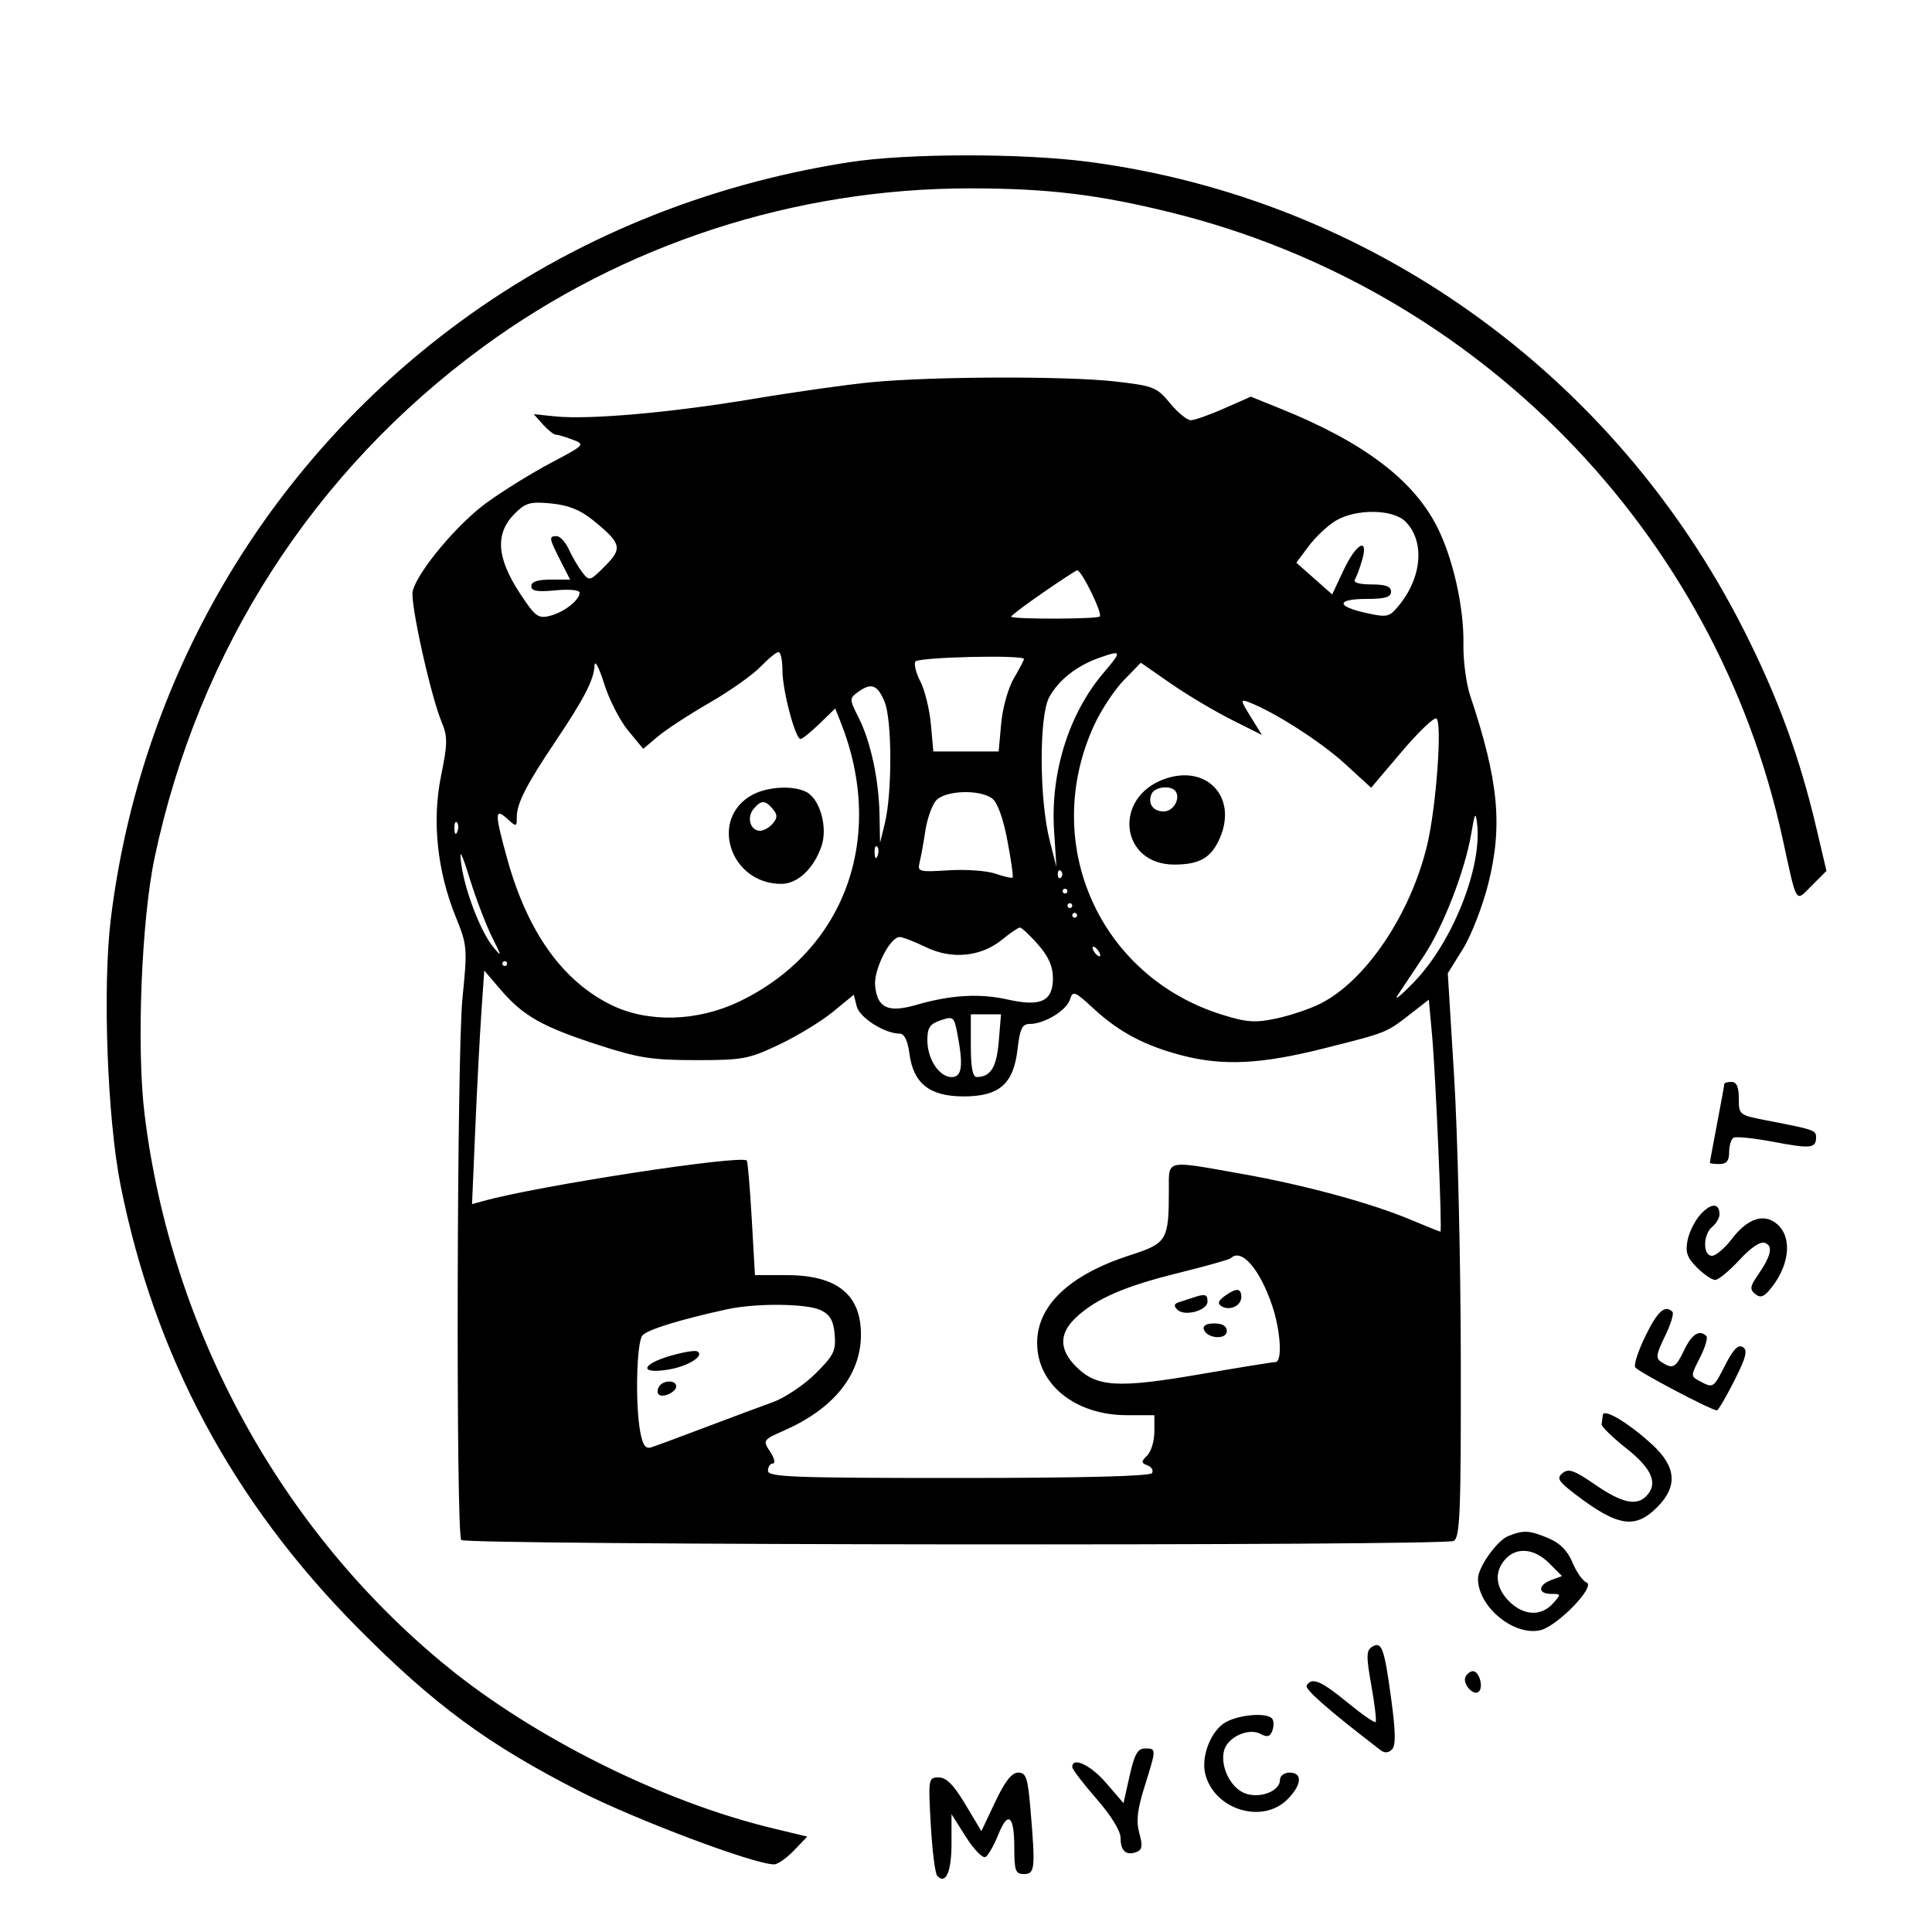 <svg xmlns="http://www.w3.org/2000/svg" width="400" height="400" viewBox="0 0 400 400" version="1.1">
	<path d="M 175.776 33.589 C 145.997 38.240, 118.478 49.544, 95.099 66.731 C 54.979 96.224, 28.991 140.736, 22.933 190.335 C 21.215 204.396, 22.216 231.576, 24.960 245.379 C 31.973 280.665, 48.164 310.905, 74 336.973 C 89.848 352.963, 101.024 361.193, 120.018 370.862 C 131.681 376.799, 156.147 386, 160.270 386 C 161.016 386, 162.866 384.706, 164.381 383.124 L 167.136 380.249 159.818 378.485 C 137.229 373.039, 110.680 359.830, 92.500 344.992 C 58.172 316.972, 35.364 275.282, 29.922 230.604 C 28.241 216.804, 29.282 190.446, 32.019 177.527 C 41.128 134.533, 64.923 97.538, 100 71.835 C 129.032 50.561, 164.526 39, 200.807 39 C 216.863 39, 227.310 40.255, 242.500 44.008 C 305.945 59.685, 355.191 110.081, 369.042 173.507 C 372.122 187.610, 371.637 186.824, 375.116 183.346 L 378.149 180.312 376.053 171.406 C 372.580 156.648, 368.068 144.334, 361.045 130.447 C 334.182 77.332, 283.497 41.124, 225.338 33.500 C 211.500 31.686, 187.692 31.729, 175.776 33.589 M 180.500 79.125 C 175.550 79.596, 164.525 81.150, 156 82.579 C 139.069 85.417, 122.051 86.925, 115 86.212 L 110.500 85.757 112.405 87.879 C 113.453 89.045, 114.661 90, 115.090 90 C 115.519 90, 117.078 90.459, 118.555 91.021 C 121.185 92.021, 121.092 92.121, 114.078 95.826 C 110.139 97.907, 104.158 101.610, 100.786 104.055 C 94.699 108.469, 86.459 118.311, 85.445 122.378 C 84.872 124.679, 89.159 144.052, 91.462 149.563 C 92.698 152.522, 92.679 153.943, 91.309 160.657 C 89.416 169.943, 90.512 180.377, 94.381 189.899 C 96.743 195.713, 96.790 196.295, 95.745 206.711 C 94.582 218.293, 94.370 317.703, 95.506 318.840 C 96.590 319.924, 299.305 320.110, 301 319.028 C 302.291 318.205, 302.492 312.935, 302.443 281.286 C 302.412 261.054, 301.793 234.825, 301.068 223 L 299.750 201.500 302.864 196.500 C 304.576 193.750, 306.940 187.687, 308.116 183.027 C 311.166 170.947, 310.271 161.607, 304.379 144 C 303.551 141.525, 302.924 136.740, 302.986 133.367 C 303.124 125.794, 300.832 115.576, 297.535 109.068 C 292.606 99.342, 282.289 91.545, 265.232 84.657 L 258.965 82.126 253.454 84.563 C 250.423 85.903, 247.314 87, 246.544 87 C 245.775 87, 243.838 85.414, 242.240 83.475 C 239.507 80.159, 238.836 79.893, 230.917 78.983 C 220.959 77.838, 193.226 77.916, 180.500 79.125 M 106.575 106.334 C 102.470 110.439, 102.793 115.440, 107.642 122.841 C 110.787 127.641, 111.412 128.114, 113.820 127.513 C 116.747 126.783, 120 124.258, 120 122.718 C 120 122.154, 117.901 121.947, 115 122.226 C 111.227 122.589, 110 122.374, 110 121.353 C 110 120.440, 111.307 120, 114.020 120 L 118.041 120 116.020 116.040 C 113.651 111.396, 113.591 111, 115.256 111 C 115.947 111, 117.081 112.237, 117.776 113.750 C 118.471 115.263, 119.714 117.384, 120.537 118.464 C 121.998 120.381, 122.111 120.351, 125.256 117.205 C 128.952 113.510, 128.678 112.483, 122.709 107.652 C 120.130 105.565, 117.641 104.576, 114.114 104.237 C 109.771 103.820, 108.827 104.082, 106.575 106.334 M 276.492 107.842 C 274.838 108.851, 272.338 111.211, 270.937 113.088 L 268.390 116.500 272.103 119.783 L 275.816 123.066 278.158 118.074 C 280.779 112.488, 283.422 111.042, 282.009 115.967 C 281.541 117.600, 280.871 119.400, 280.520 119.967 C 280.121 120.613, 281.404 121, 283.941 121 C 286.882 121, 288 121.413, 288 122.500 C 288 123.633, 286.778 124, 283 124 C 276.677 124, 276.546 125.517, 282.750 126.887 C 287.245 127.879, 287.614 127.797, 289.627 125.356 C 294.440 119.517, 295.022 112.022, 290.975 107.975 C 288.372 105.372, 280.658 105.301, 276.492 107.842 M 215.798 122.798 C 212.112 125.345, 209.211 127.545, 209.352 127.685 C 209.910 128.243, 227.135 128.198, 227.696 127.637 C 228.327 127.007, 223.871 117.939, 223.002 118.083 C 222.726 118.128, 219.484 120.250, 215.798 122.798 M 157.456 138.046 C 155.852 139.721, 151.106 143.071, 146.912 145.490 C 142.717 147.910, 137.910 151.047, 136.229 152.461 L 133.173 155.033 130.056 151.266 C 128.342 149.195, 126.095 144.800, 125.063 141.500 C 124.016 138.151, 123.146 136.516, 123.094 137.800 C 122.975 140.711, 120.929 144.680, 115 153.500 C 109.022 162.393, 107 166.337, 107 169.105 C 107 171.247, 106.943 171.258, 105 169.500 C 102.396 167.144, 102.400 168.376, 105.025 177.849 C 109.201 192.917, 116.443 203.091, 126.526 208.052 C 134.116 211.787, 144.323 211.530, 153 207.384 C 174.915 196.916, 183.493 173.394, 174.078 149.589 L 172.927 146.678 169.666 149.839 C 167.872 151.578, 166.106 153, 165.741 153 C 164.654 153, 162 142.938, 162 138.818 C 162 136.718, 161.634 135, 161.187 135 C 160.740 135, 159.061 136.371, 157.456 138.046 M 227.500 136.222 C 222.921 137.845, 219.153 140.822, 217.239 144.329 C 215.104 148.238, 215.154 165.441, 217.324 174 L 218.719 179.500 218.236 172 C 217.457 159.907, 221.316 147.664, 228.583 139.174 C 232.359 134.762, 232.274 134.529, 227.500 136.222 M 189.518 136.971 C 189.188 137.504, 189.661 139.377, 190.569 141.133 C 191.476 142.888, 192.449 146.859, 192.730 149.956 L 193.240 155.588 200 155.588 L 206.760 155.588 207.286 149.786 C 207.579 146.553, 208.739 142.413, 209.906 140.435 C 211.058 138.483, 212 136.686, 212 136.443 C 212 135.528, 190.092 136.042, 189.518 136.971 M 232.653 140.854 C 230.702 142.859, 227.925 147.084, 226.483 150.241 C 215.352 174.618, 227.573 202.163, 253.035 210.088 C 258.140 211.677, 259.866 211.795, 264.283 210.859 C 267.152 210.251, 271.263 208.861, 273.418 207.771 C 282.806 203.019, 292.032 189.304, 295.471 174.985 C 297.349 167.169, 298.642 149.511, 297.392 148.751 C 296.901 148.452, 293.661 151.557, 290.191 155.650 L 283.881 163.092 278.371 158.056 C 273.434 153.544, 263.788 147.372, 258.556 145.378 C 256.754 144.691, 256.781 144.910, 258.938 148.399 L 261.263 152.162 254.881 148.960 C 251.372 147.199, 245.733 143.835, 242.351 141.483 L 236.202 137.208 232.653 140.854 M 177.578 143.319 C 175.846 144.586, 175.854 144.794, 177.764 148.569 C 180.274 153.527, 181.971 161.446, 182.100 168.799 L 182.201 174.500 183.187 170.500 C 184.738 164.209, 184.703 148.981, 183.129 145.250 C 181.640 141.722, 180.368 141.279, 177.578 143.319 M 241.094 161.285 C 230.349 165.117, 231.938 179, 243.122 179 C 248.456 179, 250.868 177.559, 252.641 173.316 C 256.161 164.891, 249.740 158.201, 241.094 161.285 M 155.775 164.559 C 146.735 169.465, 151.128 183, 161.760 183 C 165.119 183, 168.444 179.893, 170.067 175.237 C 171.416 171.368, 169.809 165.503, 166.986 163.992 C 164.324 162.568, 158.943 162.839, 155.775 164.559 M 238.380 164.452 C 237.617 166.441, 238.747 168, 240.952 168 C 242.871 168, 244.411 165.473, 243.444 163.910 C 242.555 162.470, 238.994 162.852, 238.380 164.452 M 193.788 165.750 C 192.951 166.713, 191.960 169.525, 191.585 172 C 191.211 174.475, 190.675 177.423, 190.394 178.551 C 189.911 180.491, 190.235 180.580, 196.396 180.188 C 199.978 179.959, 204.353 180.276, 206.117 180.891 C 207.881 181.506, 209.469 181.864, 209.647 181.687 C 209.824 181.509, 209.336 178.039, 208.561 173.975 C 207.674 169.318, 206.500 166.107, 205.386 165.293 C 202.753 163.368, 195.615 163.649, 193.788 165.750 M 156.011 167.487 C 154.543 169.256, 155.355 172, 157.346 172 C 158.121 172, 159.315 171.325, 160 170.500 C 160.993 169.303, 160.993 168.697, 160 167.500 C 158.435 165.614, 157.567 165.611, 156.011 167.487 M 304.639 172.425 C 303.365 180.134, 298.782 191.971, 294.737 198 C 292.708 201.025, 290.311 204.625, 289.410 206 C 288.509 207.375, 290.056 206.124, 292.849 203.220 C 300.787 194.966, 306.912 179.493, 305.814 170.467 C 305.513 167.989, 305.319 168.311, 304.639 172.425 M 94.079 171.583 C 94.127 172.748, 94.364 172.985, 94.683 172.188 C 94.972 171.466, 94.936 170.603, 94.604 170.271 C 94.272 169.939, 94.036 170.529, 94.079 171.583 M 95.478 178.740 C 96.178 184.215, 99.461 192.813, 102.068 196 C 103.958 198.311, 103.943 198.160, 101.867 194 C 100.632 191.525, 98.567 186.125, 97.279 182 C 95.503 176.314, 95.067 175.525, 95.478 178.740 M 181.079 176.583 C 181.127 177.748, 181.364 177.985, 181.683 177.188 C 181.972 176.466, 181.936 175.603, 181.604 175.271 C 181.272 174.939, 181.036 175.529, 181.079 176.583 M 219 181 C 219 181.733, 219.300 182.033, 219.667 181.667 C 220.033 181.300, 220.033 180.700, 219.667 180.333 C 219.300 179.967, 219 180.267, 219 181 M 220 184.500 C 220 184.775, 220.225 185, 220.500 185 C 220.775 185, 221 184.775, 221 184.500 C 221 184.225, 220.775 184, 220.500 184 C 220.225 184, 220 184.225, 220 184.500 M 221 187.500 C 221 187.775, 221.225 188, 221.500 188 C 221.775 188, 222 187.775, 222 187.500 C 222 187.225, 221.775 187, 221.500 187 C 221.225 187, 221 187.225, 221 187.500 M 222 189.500 C 222 189.775, 222.225 190, 222.500 190 C 222.775 190, 223 189.775, 223 189.500 C 223 189.225, 222.775 189, 222.500 189 C 222.225 189, 222 189.225, 222 189.500 M 207.517 194.510 C 203.123 198.100, 197.097 198.709, 191.723 196.108 C 189.328 194.949, 186.872 194, 186.266 194 C 184.257 194, 180.853 200.781, 181.185 204.123 C 181.640 208.704, 183.880 209.737, 189.708 208.053 C 196.884 205.979, 202.787 205.634, 208.645 206.945 C 215.516 208.483, 218 207.303, 218 202.500 C 218 200.089, 217.078 198.019, 214.896 195.535 C 213.189 193.591, 211.502 192.016, 211.146 192.036 C 210.791 192.056, 209.157 193.169, 207.517 194.510 M 226.500 197 C 226.840 197.550, 227.343 198, 227.618 198 C 227.893 198, 227.840 197.550, 227.500 197 C 227.160 196.450, 226.657 196, 226.382 196 C 226.107 196, 226.160 196.450, 226.500 197 M 104 199.500 C 104 199.775, 104.225 200, 104.500 200 C 104.775 200, 105 199.775, 105 199.500 C 105 199.225, 104.775 199, 104.500 199 C 104.225 199, 104 199.225, 104 199.500 M 99.657 209.723 C 99.324 214.550, 98.754 225.431, 98.391 233.902 L 97.729 249.304 100.115 248.643 C 111.571 245.470, 153.386 239.053, 154.614 240.280 C 154.810 240.477, 155.271 245.894, 155.638 252.319 L 156.305 264 162.902 264.004 C 173.380 264.010, 178.376 268.105, 178.247 276.582 C 178.124 284.772, 172.551 291.657, 162.418 296.139 C 157.930 298.125, 157.890 298.184, 159.458 300.576 C 160.331 301.909, 160.586 303, 160.023 303 C 159.460 303, 159 303.675, 159 304.500 C 159 305.808, 164.049 306, 198.441 306 C 223.841 306, 238.104 305.641, 238.504 304.993 C 238.847 304.439, 238.435 303.720, 237.589 303.396 C 236.234 302.876, 236.227 302.631, 237.526 301.331 C 238.337 300.521, 239 298.314, 239 296.429 L 239 293 233.316 293 C 222.639 293, 214.727 286.635, 214.727 278.046 C 214.727 270.241, 221.467 263.897, 234.073 259.837 C 241.633 257.403, 242 256.779, 242 246.375 C 242 239.993, 241.102 240.192, 257.075 243.030 C 270.182 245.358, 283.891 249.087, 292.199 252.584 C 295.356 253.913, 298.066 255, 298.220 255.001 C 298.630 255.002, 297.258 222.728, 296.486 214.235 L 295.826 206.969 292.163 209.817 C 286.943 213.874, 287.335 213.716, 274.338 217.002 C 261.127 220.342, 253.262 220.740, 244.680 218.505 C 237.039 216.515, 231.710 213.695, 226.484 208.878 C 222.451 205.161, 222.124 205.035, 221.513 206.960 C 220.795 209.220, 216.204 212, 213.189 212 C 211.628 212, 211.167 212.961, 210.670 217.250 C 209.836 224.433, 206.896 227, 199.500 227 C 192.518 227, 189.124 224.347, 188.306 218.248 C 187.930 215.440, 187.239 214, 186.269 214 C 183.160 214, 177.963 210.702, 177.374 208.355 L 176.770 205.948 172.426 209.507 C 170.037 211.465, 165.026 214.514, 161.291 216.283 C 154.978 219.274, 153.761 219.499, 144 219.490 C 134.927 219.480, 132.168 219.046, 123.698 216.289 C 112.238 212.559, 108.277 210.310, 103.648 204.902 L 100.262 200.946 99.657 209.723 M 194.750 211.241 C 192.517 211.993, 192 212.767, 192 215.361 C 192 219.292, 194.454 223, 197.057 223 C 199.181 223, 199.481 220.595, 198.192 213.908 C 197.537 210.509, 197.352 210.366, 194.750 211.241 M 201 216.500 C 201 221.042, 201.377 222.995, 202.250 222.985 C 205.123 222.949, 206.338 220.968, 206.784 215.592 L 207.248 210 204.124 210 L 201 210 201 216.500 M 357 224.412 C 357 224.639, 356.325 228.351, 355.500 232.662 C 354.675 236.973, 354 240.613, 354 240.750 C 354 240.887, 354.900 241, 356 241 C 357.454 241, 358 240.333, 358 238.559 C 358 237.216, 358.405 235.868, 358.899 235.562 C 359.394 235.256, 363.107 235.634, 367.149 236.401 C 374.901 237.872, 376 237.755, 376 235.460 C 376 234.003, 375.624 233.875, 365.750 231.968 C 360.084 230.874, 360 230.808, 360 227.429 C 360 225.048, 359.542 224, 358.500 224 C 357.675 224, 357 224.185, 357 224.412 M 352.161 251.329 C 350.989 252.576, 349.749 255.007, 349.404 256.732 C 348.898 259.258, 349.275 260.366, 351.343 262.434 C 352.754 263.845, 354.449 265, 355.108 265 C 355.768 265, 358.020 263.145, 360.113 260.877 C 362.543 258.246, 364.470 256.966, 365.443 257.340 C 367.164 258, 366.686 260.039, 363.849 264.138 C 362.344 266.312, 362.259 266.970, 363.360 267.884 C 364.367 268.720, 365.071 268.563, 366.220 267.246 C 370.423 262.428, 371.221 256.415, 368.040 253.536 C 365.335 251.088, 361.872 252.168, 358.578 256.487 C 357.104 258.419, 355.246 260, 354.449 260 C 352.524 260, 352.561 255.609, 354.500 254 C 355.325 253.315, 356 252.162, 356 251.437 C 356 249.065, 354.332 249.018, 352.161 251.329 M 254.839 260.494 C 254.567 260.766, 249.713 262.134, 244.053 263.535 C 232.772 266.326, 226.958 268.854, 222.750 272.797 C 219.242 276.085, 219.258 279.412, 222.802 282.956 C 227.035 287.189, 231.393 287.461, 248.322 284.547 C 256.462 283.146, 263.545 282, 264.061 282 C 265.535 282, 265.161 275.546, 263.382 270.285 C 260.820 262.711, 257 258.333, 254.839 260.494 M 253.540 268.347 C 252.208 269.321, 252.030 269.900, 252.896 270.436 C 254.583 271.478, 257 270.357, 257 268.531 C 257 266.644, 255.946 266.588, 253.540 268.347 M 247 268.658 C 246.175 268.933, 244.862 269.363, 244.083 269.612 C 243.057 269.940, 242.968 270.368, 243.760 271.160 C 245.229 272.629, 250 271.345, 250 269.481 C 250 267.944, 249.529 267.815, 247 268.658 M 150.500 271.079 C 140.648 273.242, 133.995 275.302, 133.004 276.495 C 131.785 277.964, 131.495 290.792, 132.553 296.430 C 133.085 299.268, 133.645 300.041, 134.877 299.644 C 135.770 299.356, 140.775 297.502, 146 295.524 C 151.225 293.545, 157.525 291.198, 160 290.307 C 162.475 289.416, 166.441 286.763, 168.814 284.411 C 172.607 280.652, 173.091 279.676, 172.814 276.340 C 172.577 273.470, 171.891 272.239, 170 271.288 C 167.180 269.868, 156.534 269.754, 150.500 271.079 M 340.688 276.563 C 339.188 279.623, 338.228 282.560, 338.556 283.090 C 339.107 283.982, 354.323 292, 355.463 292 C 355.743 292, 357.366 289.238, 359.070 285.861 C 361.524 280.999, 361.891 279.551, 360.834 278.897 C 359.878 278.306, 358.857 279.337, 357.231 282.536 C 354.739 287.438, 354.715 287.453, 351.932 285.964 C 350.019 284.940, 350.019 284.883, 351.955 281.088 C 353.033 278.976, 353.634 276.967, 353.290 276.624 C 351.869 275.203, 350.274 276.203, 348.701 279.500 C 346.930 283.215, 346.369 283.519, 344.025 282.037 C 342.755 281.233, 342.850 280.489, 344.712 276.656 C 345.901 274.209, 346.602 271.935, 346.270 271.603 C 344.735 270.069, 343.208 271.426, 340.688 276.563 M 249.245 275.250 C 249.878 277.173, 254 277.450, 254 275.570 C 254 274.549, 253.097 274, 251.417 274 C 249.797 274, 248.987 274.466, 249.245 275.250 M 138.750 280.722 C 132.710 282.495, 132.357 284.516, 138.250 283.581 C 142.419 282.920, 146.015 280.679, 144.346 279.782 C 143.881 279.532, 141.363 279.954, 138.750 280.722 M 136.459 287.067 C 136.096 287.653, 136.050 288.384, 136.357 288.690 C 137.179 289.513, 140 288.229, 140 287.031 C 140 285.674, 137.303 285.701, 136.459 287.067 M 331.850 292.943 C 331.767 293.525, 331.655 294.393, 331.600 294.873 C 331.545 295.354, 333.863 297.614, 336.750 299.897 C 342.099 304.124, 343.369 307.231, 340.800 309.800 C 338.758 311.842, 335.729 311.146, 330.258 307.378 C 325.934 304.400, 324.734 303.976, 323.507 304.994 C 322.232 306.053, 322.629 306.698, 326.258 309.458 C 334.942 316.061, 338.533 316.621, 343.077 312.077 C 347.391 307.763, 347.080 303.686, 342.088 299.096 C 337.230 294.631, 332.052 291.519, 331.850 292.943 M 312.256 318.029 C 309.928 318.965, 306.010 324.492, 306.004 326.849 C 305.988 332.618, 313.354 338.740, 318.857 337.531 C 322.385 336.757, 330.488 328.401, 328.465 327.625 C 327.694 327.329, 326.390 325.476, 325.568 323.508 C 324.541 321.050, 322.974 319.469, 320.568 318.464 C 316.609 316.810, 315.441 316.749, 312.256 318.029 M 311.655 322.829 C 309.305 325.426, 309.605 328.695, 312.455 331.545 C 315.428 334.519, 319.056 334.701, 321.500 332 C 323.257 330.059, 323.247 330, 321.155 330 C 318.351 330, 318.379 328.165, 321.200 327.122 L 323.399 326.308 320.745 323.654 C 317.655 320.564, 314.005 320.232, 311.655 322.829 M 284.061 340.963 C 282.865 341.702, 282.844 342.922, 283.927 348.981 C 284.630 352.912, 285.024 356.309, 284.803 356.530 C 284.583 356.751, 281.952 354.922, 278.958 352.466 C 273.492 347.982, 271.615 347.196, 270.537 348.940 C 270.062 349.709, 274.907 353.960, 285.792 362.322 C 286.659 362.988, 287.449 362.951, 288.191 362.209 C 289 361.400, 288.960 358.599, 288.041 351.801 C 286.604 341.173, 286.071 339.720, 284.061 340.963 M 303.473 347.044 C 302.603 348.451, 305.072 351.328, 306.190 350.210 C 307.178 349.222, 306.231 346, 304.952 346 C 304.493 346, 303.828 346.470, 303.473 347.044 M 253.831 356.530 C 250.772 358.191, 248.612 363.604, 249.537 367.290 C 251.389 374.670, 261.345 377.746, 266.545 372.545 C 269.526 369.565, 269.736 367, 267 367 C 265.876 367, 265 367.667, 265 368.521 C 265 370.952, 260.487 372.543, 257.480 371.173 C 254.618 369.869, 252.631 365.605, 253.421 362.460 C 254.120 359.675, 258.488 357.656, 260.957 358.977 C 262.348 359.721, 262.948 359.577, 263.403 358.391 C 263.735 357.527, 263.753 356.410, 263.444 355.910 C 262.590 354.527, 256.836 354.898, 253.831 356.530 M 233.877 367.660 L 232.610 373.319 229.028 369.160 C 225.813 365.427, 222 363.628, 222 365.844 C 222 366.309, 224.250 369.260, 227 372.403 C 230.002 375.834, 232 379.068, 232 380.499 C 232 383.230, 233.161 384.259, 235.310 383.434 C 236.485 382.984, 236.608 382.162, 235.889 379.558 C 235.199 377.062, 235.465 374.695, 236.975 369.877 C 239.438 362.022, 239.438 362, 237.072 362 C 235.544 362, 234.881 363.175, 233.877 367.660 M 206.049 373.060 L 203.184 379.119 199.858 373.560 C 197.444 369.523, 195.934 368, 194.347 368 C 192.210 368, 192.173 368.224, 192.705 377.750 C 193.004 383.113, 193.604 387.888, 194.037 388.363 C 195.783 390.273, 197 387.554, 197 381.745 L 197 375.608 200.011 380.356 C 201.667 382.968, 203.486 384.818, 204.053 384.467 C 204.620 384.117, 205.788 382.071, 206.648 379.921 C 208.701 374.790, 210 375.812, 210 382.559 C 210 387.333, 210.245 388, 212 388 C 214.279 388, 214.390 386.910, 213.353 374.651 C 212.794 368.034, 212.450 367, 210.811 367 C 209.474 367, 208.071 368.786, 206.049 373.060" stroke="none" fill="#000000" fill-rule="evenodd"/>
</svg>
